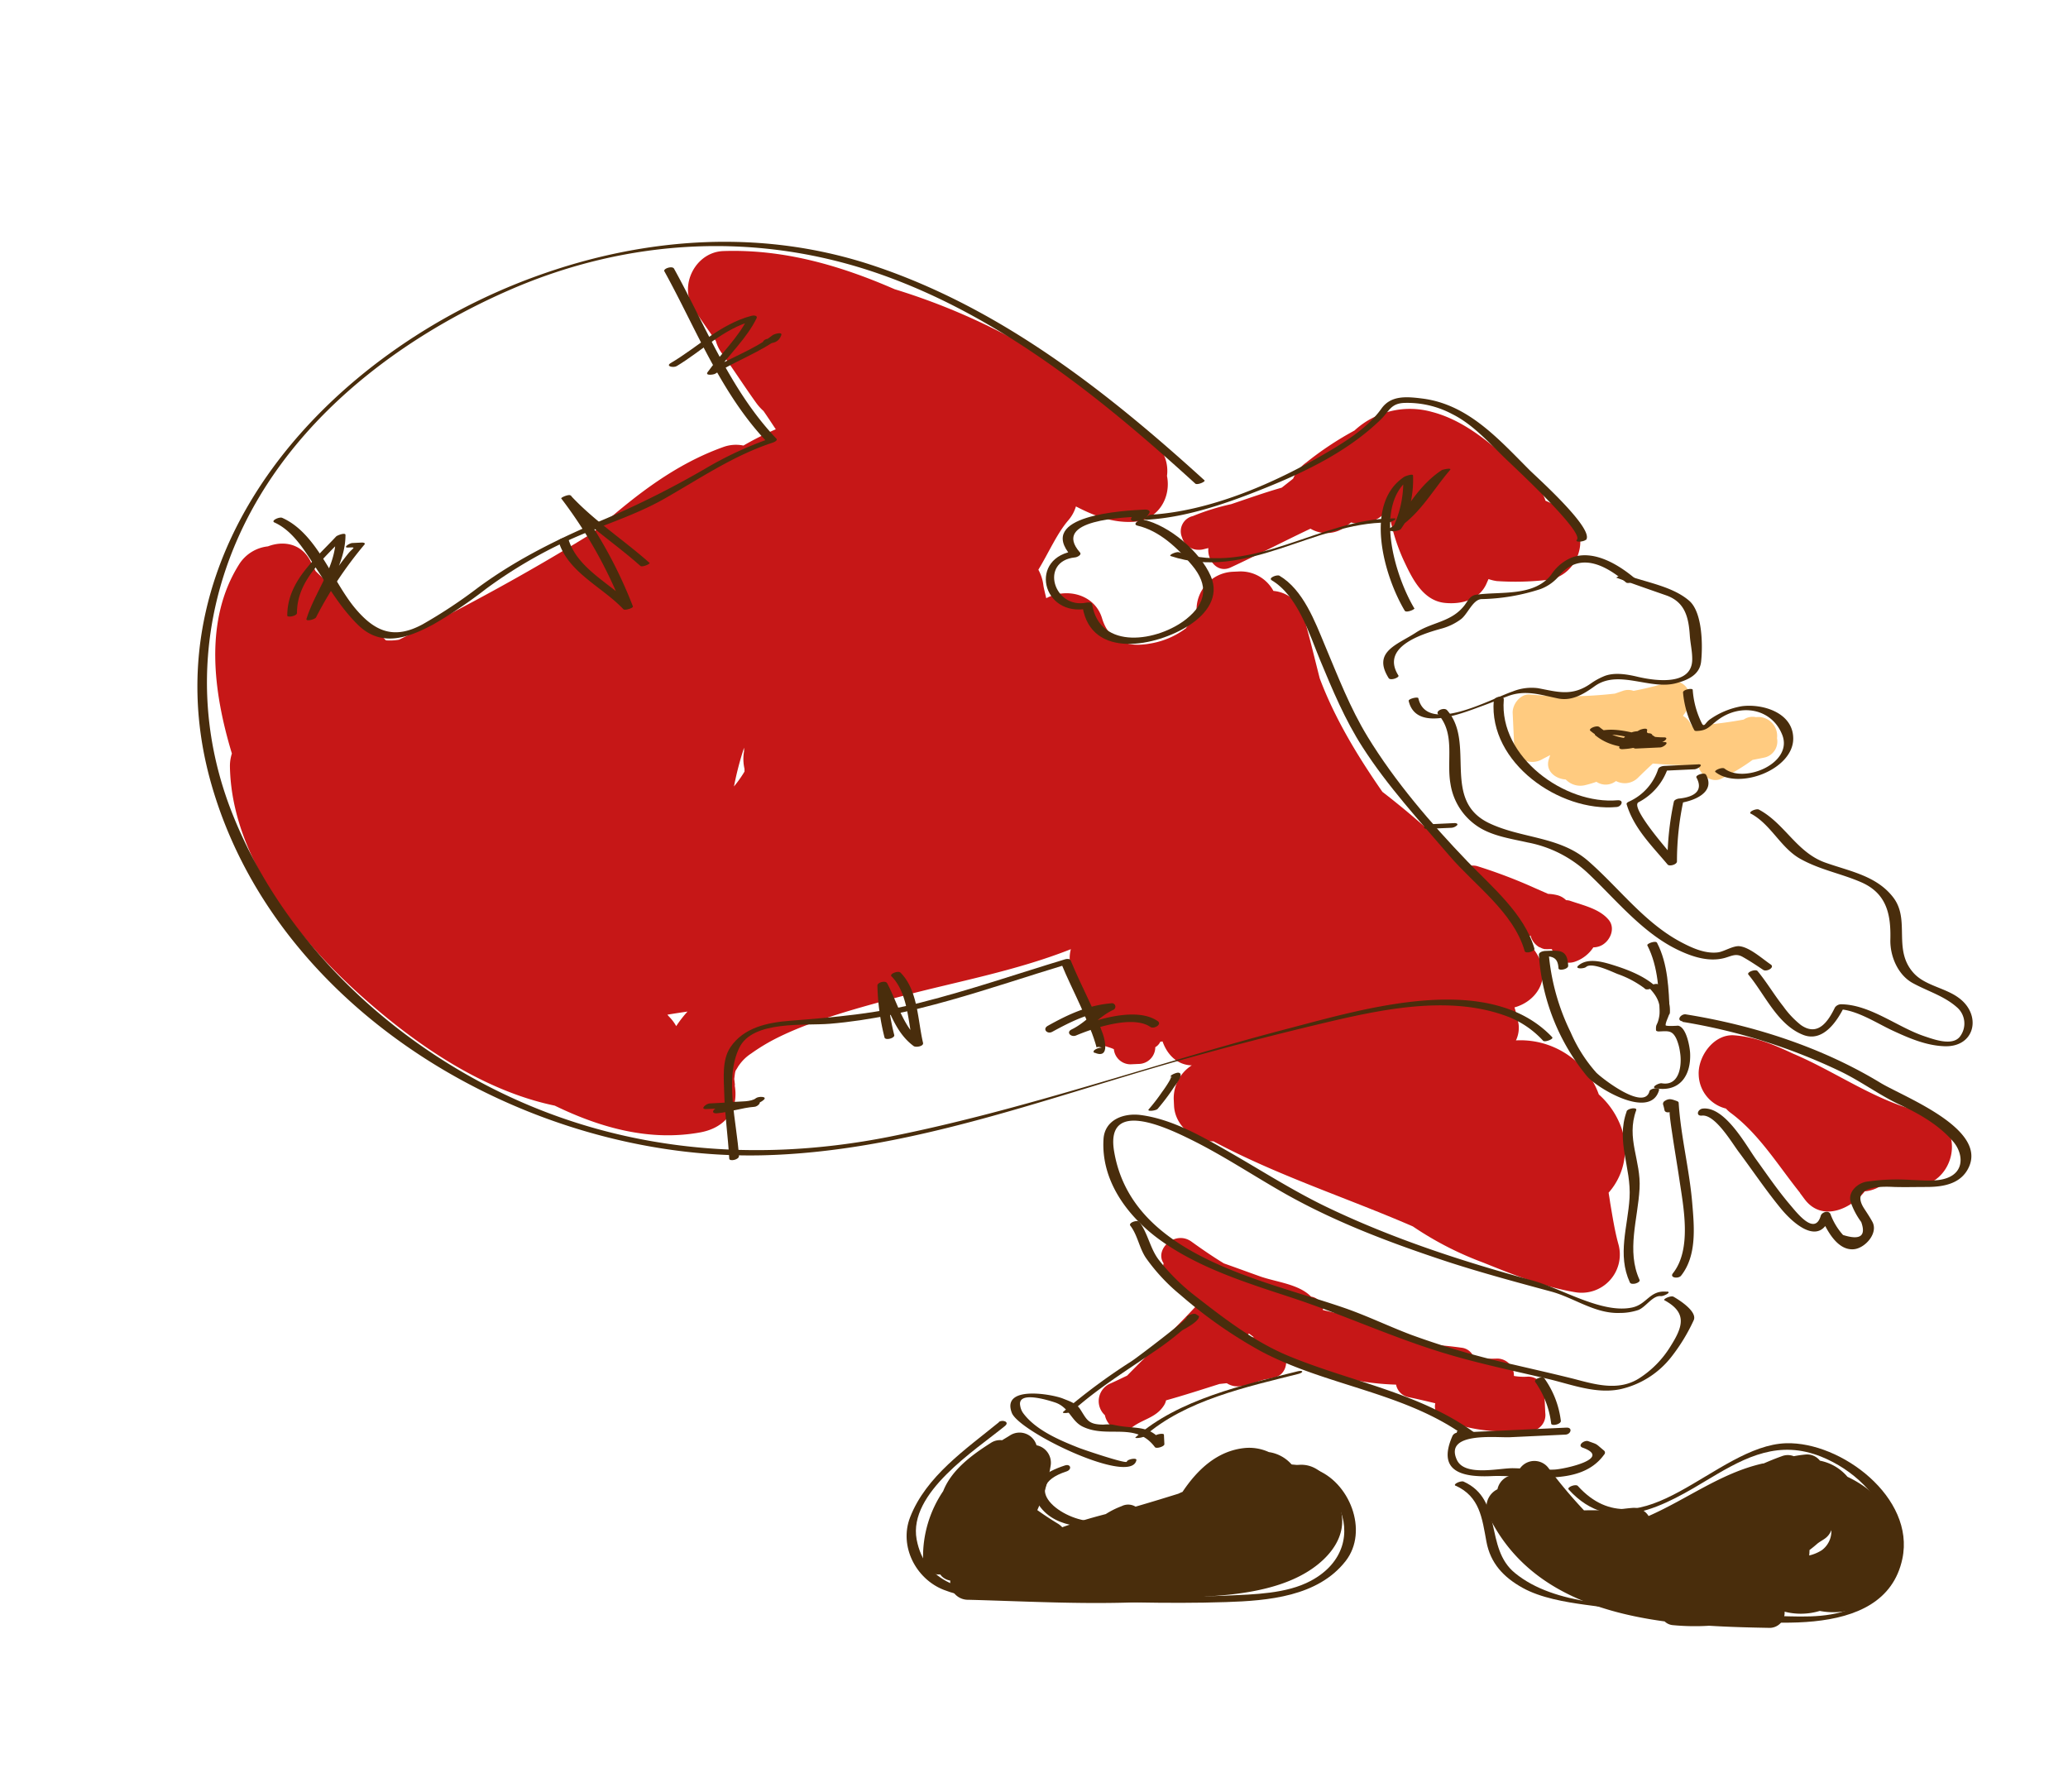 <svg id="layer1" xmlns="http://www.w3.org/2000/svg" viewBox="0 0 411.76 356.82"><defs><style>.cls-1{fill:#c61717;}.cls-2{fill:#ffcb80;}.cls-3{fill:#492d0c;}</style></defs><path class="cls-1" d="M45.78,152.52c.27,18,13.64,34.64,26.44,46,10.59,9.42,23.9,18.61,38.24,21.59,9.22,4.48,19,7.15,29,5.32,5.07-.94,7.85-4.64,6.74-9.81.26,1.2.08-.06,0-.83.05-.41.13-1.18.2-1.42a1.94,1.94,0,0,0,.06-.22c.08-.11.2-.3.38-.6.09-.15.15-.25.19-.33l.08-.09a8.68,8.68,0,0,1,2.46-2.4,38.69,38.69,0,0,1,4.56-2.8c7.22-3.74,17-6.37,25.54-8.64,10.46-2.79,22.65-5,33.55-9.33a6.9,6.9,0,0,0,.21,4.23,28.13,28.13,0,0,0,5.2,9.51,3.35,3.35,0,0,0-.52.7,3.44,3.44,0,0,0,1.47,4.67c.72.32,1.49.46,2.2.8a3.34,3.34,0,0,0,3.62,3l1.29-.06a3.35,3.35,0,0,0,3.34-3.34,2.39,2.39,0,0,0,1-1.09l.45-.05c.91,2.63,2.94,4.7,5.81,4.76a7.77,7.77,0,0,0-3.59,6.72l.06,1.29c.19,4.12,4.07,7.1,7.86,7.12,12.71,6.8,26.48,11.2,39.69,16.93a65.56,65.56,0,0,0,14,7.2c5.82,2.34,11.93,4.81,18.15,5.87a7.61,7.61,0,0,0,8.75-9.64c-.73-2.67-1.14-5.41-1.61-8.14-.09-.66-.2-1.32-.31-2a13,13,0,0,0,2.11-14,16.18,16.18,0,0,0-4.06-5.56,15,15,0,0,0-2.57-4.55,16.75,16.75,0,0,0-13.93-6.21,5.77,5.77,0,0,0,.52-3.25,26,26,0,0,0-.81-3.32c4.4-1.2,7.57-5.85,4.31-10.88-.66-1-1.35-2-2.05-3a3.52,3.52,0,0,0,.93-.43,3.82,3.82,0,0,0,1.74,2.32l.06,0,.33.16a2.2,2.2,0,0,0,.45.17l.22.06.27,0a2.72,2.72,0,0,0,.57,0l.57,0c.11,0,.27.77.46,1.11a3.6,3.6,0,0,0,4,1.45,7.15,7.15,0,0,0,3.84-2.91,3.77,3.77,0,0,0,1.22-.22c1.95-.68,3.33-3.41,1.86-5.23-1.79-2.19-5-2.89-7.62-3.79a2.47,2.47,0,0,0-.88-.15,3.86,3.86,0,0,0-1.76-1,8.87,8.87,0,0,0-1.83-.26l-2.73-1.2a101.94,101.94,0,0,0-11.22-4.27,3.11,3.11,0,0,0-2.21.08,163.68,163.68,0,0,0-16.83-14.92c-4.86-7-9.46-14.54-12.48-22.6-1.07-4.19-2.06-8.38-3.27-12.54a6.8,6.8,0,0,0-5.95-4.86,7.42,7.42,0,0,0-6.92-3.87l-1.29.06a7.56,7.56,0,0,0-7.09,7.84,3.05,3.05,0,0,0,0,.49,4.13,4.13,0,0,0-.2.55c.36-1.14-.22.24-.45.76-.09-.06-1.79,1.83-1.35,1.51a16.1,16.1,0,0,1-7.1,3.11c-4.45.84-8.29-.24-9.72-5s-7-6.16-11.11-4c-.28-1.15-.51-2.12-.57-2.54a8.48,8.48,0,0,0-1-3.13c2.08-3.43,3.7-7.2,5.94-9.81a7.57,7.57,0,0,0,1.54-2.79c3.53,1.83,7.18,3.27,11.35,3.07,5-.23,7.65-4.83,6.78-9.15a7.59,7.59,0,0,0-2.22-6.43,129,129,0,0,0-52-30.73c-10.76-4.69-22-8-34.08-7.6-5.59.17-9,6.91-5.91,11.54,1.43,2.14,2.91,4.24,4.38,6.35a7.77,7.77,0,0,0,1.19,2.45c2.38,3.29,4.56,6.72,6.93,10a10,10,0,0,0,1.37,1.5c.31.45.62.89.92,1.35.52.76,1,1.52,1.53,2.29a60.55,60.55,0,0,0-6.44,3.24A7.35,7.35,0,0,0,144,89c-9.46,3.39-17.15,9.38-24.64,15.93L118,106.09c-12.47,7.72-25.36,14.75-38.54,21.26a10.58,10.58,0,0,1-2.61.13c-4.7-4.56-9.29-9.25-14-13.77-.35-.64-.72-1.27-1-1.94-1.81-3.6-5.42-4.18-8.5-3a7.76,7.76,0,0,0-5.74,3.58c-7,11.08-5.19,25.26-1.44,37.66A8.18,8.18,0,0,0,45.78,152.52Zm100.37,4a63.74,63.74,0,0,1,2-7.67c0,.24,0,.47,0,.71a8.83,8.83,0,0,0,.09,3.51c0,.18,0,.35,0,.53C147.62,154.65,146.91,155.63,146.15,156.56ZM132.89,202c1.31-.22,2.63-.42,4-.62a24,24,0,0,0-2.25,2.9,8.48,8.48,0,0,0-1.25-1.71A6.36,6.36,0,0,1,132.89,202Z"/><path class="cls-1" d="M338.23,214c-.2-3.67,3-8.21,7.09-7.89,4.34.34,7.89,1.87,11.7,3.65,8.73,3.7,16.57,9.55,25.91,11.67,9.52,2.16,6.27,16.09-3.21,14.66a15.75,15.75,0,0,0-5.24,0,7.13,7.13,0,0,1-3.05,1.07h-.13c-2.34,3.11-8,6.17-11.64,2-.41-.48-.82-1.09-1.22-1.59l0,0c0-.06-.08-.15-.12-.21-4.32-5.41-8.11-11.64-13.67-15.77a6.51,6.51,0,0,1-1-.9A7.13,7.13,0,0,1,338.23,214Z"/><path class="cls-1" d="M235.36,107a3.1,3.1,0,0,1,2.15-4.26,47,47,0,0,1,7.65-2.38c3.34-1.13,6.67-2.31,10.05-3.28l2.26-1.78a7.61,7.61,0,0,1,2.59-3.2,64.63,64.63,0,0,1,9.63-6.39A16.28,16.28,0,0,1,285.1,82c8.15,2.12,14.45,8.83,20.45,14.34a7.51,7.51,0,0,1,2.18,3.35,15.4,15.4,0,0,1,4.57,2.8c4.81,4.39,1.77,12.65-4.69,13a54.77,54.77,0,0,1-9.58.19,8.81,8.81,0,0,1-1.65-.4c-.14.31-.28.61-.41.92-1.46,3.28-5.05,4.14-8.24,3.83-4.48-.43-6.61-5-8.27-8.53a38,38,0,0,1-3-10.12l-.45.47a7,7,0,0,1-7,2.16c-.31.25-.6.48-.85.66a6.31,6.31,0,0,1-7.23.58c-5.32,2.52-10.55,5.24-15.9,7.72-2.65,1.22-4.69-1.47-4.43-3.86l-.91.22a3.31,3.31,0,0,1-1,.12A3.36,3.36,0,0,1,235.36,107Z"/><path class="cls-1" d="M220,281.74c.44,2.27,3.11,4.2,5.33,2.47s4.85-1.93,6.43-4.43a2.89,2.89,0,0,0,.41-1c3.58-1,7.1-2.14,10.64-3.26.49-.05,1-.11,1.46-.15a4,4,0,0,0,1.25.53c1.94.44,4.22-.72,6.25-1.27.67-.11,1.33-.24,2-.4,2-.49,2.63-2.5,2.2-4.22a51.31,51.31,0,0,0,22,5.64,3.16,3.16,0,0,0,2.55,2.51c1.75.36,3.49.78,5.26,1.2a2.83,2.83,0,0,0,1.79,3.29c5.76,2.37,11,2.55,17.11,2.27a3.22,3.22,0,0,0,3-3.64l-.18-3.87a3.23,3.23,0,0,0-3.28-3.35,11.47,11.47,0,0,1-2.79-.14,3.32,3.32,0,0,0-3.5-3.45c-1.49.05-2.94,0-4.41,0A2.92,2.92,0,0,0,291,268.3c-2.25-.32-4.46-.53-6.68-.65A37.21,37.21,0,0,0,277,265a3.38,3.38,0,0,0-1.75-1.14c-3.94-1.11-7.87-2.16-11.83-3.06a2.76,2.76,0,0,0-2.37-2.67c-2.44-2.49-6.76-2.86-10.08-4-2.43-.87-4.86-1.76-7.29-2.62-2.21-1.35-4.35-2.82-6.45-4.33-3.26-2.35-7.43,1.59-5.54,4.32a3.39,3.39,0,0,0,1,3.43c.48.45,1,.89,1.46,1.32l.12.11c1.35,1.19,2.71,2.35,4.12,3.45a3.58,3.58,0,0,0-.29.26c-4.41,4.75-9.16,9.15-13.68,13.79-1.1.51-2.2,1.07-3.46,1.62A3.81,3.81,0,0,0,220,281.74Zm29.68-15.51c-.68,0-1.35.14-2,.24.33-.32.64-.64,1-1Z"/><path class="cls-2" d="M304.62,138.26a81.83,81.83,0,0,0,16.93-.18l1.59-.55a3.28,3.28,0,0,1,2.12,0,59.38,59.38,0,0,0,6.87-1.7c3.64-1.15,5.57,3,3.67,5.68-.23.34-.47.66-.71,1a3.92,3.92,0,0,1,1.72,2,86.49,86.49,0,0,0,10.38-1.26,3.12,3.12,0,0,1,2.44-.48,3.74,3.74,0,0,1,4.19,4.18,3.29,3.29,0,0,1-2.32,3.82c-.85.19-1.69.35-2.54.51a40.63,40.63,0,0,1-6.32,3.78c-1.79.8-3.8-.61-4.41-2.25-.06-.15-.11-.31-.17-.47a84.38,84.38,0,0,1-8.83-.33l-.14,0c-1,.94-2,1.88-3,2.87a3.72,3.72,0,0,1-4.32.61l-.23.15a3.29,3.29,0,0,1-3.67,0,23,23,0,0,1-2.31.68,4,4,0,0,1-3.8-1.14c-2.09-.11-4.18-1.76-3.34-4.13.09-.25.16-.49.23-.73-.51.29-1.13.58-1.65.87-2.27,1.27-5.38,0-5.51-2.77l-.3-6.45C301.1,140.21,302.72,138.1,304.62,138.26Z"/><path class="cls-3" d="M296.35,301.65c6.76,14,20.61,19.17,35.1,21.14a2.66,2.66,0,0,0,1.63.74,46.16,46.16,0,0,0,7.23.12c4,.25,8,.35,11.82.42a3,3,0,0,0,3.2-3.22,13,13,0,0,0,7-.15,14.05,14.05,0,0,0,13.52-4.84c4.93-6,1.53-15.12-4-19.43a21.55,21.55,0,0,0-4-2.43,9.56,9.56,0,0,0-5.48-3.21,3.26,3.26,0,0,0-2.8-1.23,22.89,22.89,0,0,0-2.41.34,3.25,3.25,0,0,0-2.38,0c-1.24.44-2.44.93-3.63,1.45l-.18,0c-8.29,1.87-15.06,7.1-22.72,10.46a3.41,3.41,0,0,0-3.09-1.63,45.2,45.2,0,0,0-4.49.59c-1.75-.12-3.52-.13-5.28-.09a97.46,97.46,0,0,1-7-8.33,3.51,3.51,0,0,0-6.32,1.3,3.58,3.58,0,0,0-3.91,2.83A3.88,3.88,0,0,0,296.35,301.65Zm63.88,8a9.46,9.46,0,0,0,.06-1.07c.51-.38,1-.78,1.48-1.2s1.11-.73,1.65-1.13a3.54,3.54,0,0,0,1.22-1.64,4.69,4.69,0,0,1-1.9,4A8.08,8.08,0,0,1,360.23,309.66Z"/><path class="cls-3" d="M183.79,310.26a23.28,23.28,0,0,1,4-13.4l.09-.22c1.73-4.16,5.79-7.1,9.47-9.43a3.33,3.33,0,0,1,2.18-.49c.56-.35,1.12-.67,1.63-1a3.52,3.52,0,0,1,5.22,2,3.55,3.55,0,0,1,2.8,4.16,34.46,34.46,0,0,1-2.64,8.75q2,1.43,4.15,2.73a3.89,3.89,0,0,1,.81.68c2.83-1,5.72-1.86,8.67-2.62a16.75,16.75,0,0,1,3.17-1.58,2.86,2.86,0,0,1,2.76.1c1.6-.46,3.19-.94,4.78-1.42l3.73-1.15c.28-.13.56-.26.84-.37,2.94-4.4,6.86-8.13,12.28-8.72a9.39,9.39,0,0,1,4.91.8,7.42,7.42,0,0,1,4.84,2.84,3.37,3.37,0,0,1,1.32-.31c5.06-.24,7.94,5.83,8.4,10.34.41,3.92-1.94,7.21-4.84,9.53-5.78,4.63-14.4,5.93-22.2,6.34-15.65,2.16-31.63,1.08-47.35.66a3.53,3.53,0,0,1-3.6-3.82,3.16,3.16,0,0,1-1.68-.84c-.12-.13-.21-.25-.32-.38A3.18,3.18,0,0,1,183.79,310.26Z"/><path class="cls-3" d="M321.84,115c3.29,1.23,6.58,2.36,9.9,3.52,3.77,1.32,4.48,4.37,4.72,8,.11,1.59.49,3.11.48,4.73,0,5.2-7,4.38-10.8,3.5-2.1-.5-4.8-1-6.9-.07a13.29,13.29,0,0,0-2.39,1.32c-3.81,2.74-6.74,1.72-10.64,1a10,10,0,0,0-5,.65c-4.43,1.49-17.09,8.67-18.8,1.36-.09-.37-2,.11-1.93.52,1.45,6.21,10.41,2.55,14.24,1.16,1.87-.67,3.7-1.42,5.56-2.12,3.52-1.31,6.57-.2,10,.49,2.76.54,5.1-.92,7.23-2.45,4.75-3.43,11,.82,16.26-.61,2.25-.61,4.66-1.63,4.94-4.3.34-3.16.29-9.8-2.37-12.1-3.37-2.92-8.66-3.66-12.74-5.19-.52-.2-1.94.6-1.82.64Z"/><path class="cls-3" d="M325.58,115.19c-3.25-2.75-8.31-5.9-12.77-4.14a9.07,9.07,0,0,0-3.95,3.36c-3.45,4.45-10.17,3.28-15,4-1.1.16-1.57,1.13-2.19,2-2.59,3.45-6.49,3.4-9.71,5.5-3.75,2.46-8.77,3.81-5.46,9.09.36.57,2.18-.13,1.94-.52-3.52-5.59,4.27-8.16,8.61-9.35a11.5,11.5,0,0,0,3.84-1.86c1.33-1,2.35-3.88,4.06-4a40.25,40.25,0,0,0,11.78-2,8.92,8.92,0,0,0,3.9-2.86c4.24-4.77,9.51-1.53,13.13,1.54.47.39,2.24-.35,1.81-.71Z"/><path class="cls-3" d="M315.77,107.52c1.89-2.1-9.79-12.51-11.2-13.92-6.17-6.17-12.24-13.11-21.37-14.26-3.22-.41-6.26-.64-8.14,2-3,4.21-8,7.1-12.34,9.6-9.83,5.61-22,10.79-33.47,11.52-.66,0-2.06,1.12-.76,1,8-.51,15.94-3.31,23.37-6.29,8.2-3.29,16.74-7.46,23.11-13.7,1.62-1.59,1.92-3.09,4.48-3.25a19,19,0,0,1,9.73,2.23c4.15,2.07,7.32,5.73,10.61,8.89,1.5,1.45,15.61,14.53,14.19,16.1-.54.59,1.4.44,1.79,0Z"/><path class="cls-3" d="M281.6,121.1c-3.82-6.37-8.34-21-.51-26.09l-1.7.22a21,21,0,0,1-2.33,10.39c-.17.32,1.63.08,1.9-.34,2.77-4.12,5.37-8.8,9.62-11.56l-1.62,0c-3.51,4.11-5.91,8.76-10.63,11.71-.82.51,1.13.29,1.48.07,4.87-3,7.26-7.67,10.9-11.92.46-.54-1.39-.11-1.62,0-4.42,2.88-7.15,7.68-10,12l1.9-.34a21,21,0,0,0,2.36-10.57c0-.44-1.55.13-1.71.23-8.25,5.38-4,19.92.06,26.68.29.48,2.09-.25,1.93-.52Z"/><path class="cls-3" d="M277.6,103.2c-14.58-.06-28.14,11.64-42.89,6.73-.45-.15-2.19.58-1.58.78,15.07,5,28.5-6.74,43.23-6.68.43,0,2.21-.83,1.24-.83Z"/><path class="cls-3" d="M226.46,104.64c4.4,1,8.08,4.52,10.88,7.88,3.36,4,2.85,7.52-1.1,10.69-5.61,4.49-17.26,6.4-18.79-2.91-.08-.46-.82-.39-1.12-.33-6.51,1.34-9.42-8.25-2.31-9,.36,0,1.47-.5,1-1-5.73-6.56,8.8-7,12.77-7.14L227,102c-.27.16-.54.32-.82.47-1,.14-1.53,1.45-.21,1.27,1.71-.24,1.95-.19,2.86-1.59.34-.54-.46-.72-.81-.71-4.4.21-21.82,1.13-14.76,9.22.34-.34.67-.69,1-1-9.65,1.07-6.86,13.38,2.41,11.48l-1.12-.32c1.74,10.56,14.78,7.85,21.26,3.64,3.44-2.22,6.05-5.69,4.27-9.76-2.14-4.91-8.21-10.07-13.45-11.26-.73-.16-2.29.94-1.14,1.2Z"/><path class="cls-3" d="M335.11,137.9a19.46,19.46,0,0,0,2.23,7.44c.1.2.37.19.56.18,2.12-.1,2.4-.89,4.17-2.21,4.53-3.37,10.73-2.28,12.8,3,2.21,5.66-7.62,9.74-11.51,6.69-.45-.35-2.18.4-1.81.69,4.64,3.65,15.5-.46,15.5-6.65,0-5.22-6.19-7-10.28-6.44a15.62,15.62,0,0,0-6.2,2.54c-1.08.69-1.2,1.84-1.74.81a17.63,17.63,0,0,1-1.79-6.6c0-.45-2-.07-1.93.52Z"/><path class="cls-3" d="M329.36,146.87l-4.7.22.51.54a9.23,9.23,0,0,1,2.44-1.75h-1.56c.08,1.1.54,1.19,1.57,1.17l-.52-.55a3.88,3.88,0,0,1-3.34,1.58l.58.41c.88-3.26,3.44-1.39,4.73.19l1.28-.9-3.77.17-.76,1.07,4.71-.22c.69,0,2.06-1.13.76-1.07-4,.18-8.54.62-11.85-2.09-.25.28-.51.55-.77.83,3.8-.9,7.93,1.43,11.81,1.39l.76-1.07c-4.54.26-9,1.1-12.78-2.05-.51-.43-2.31.32-1.8.75,4.1,3.41,8.86,2.65,13.82,2.37.66,0,2.09-1.08.76-1.07-4.37.05-8.45-2.29-12.82-1.25-.2.05-1.19.5-.77.84,3.61,3,8.48,2.62,12.88,2.42l.76-1.07-4.71.22c-.69,0-2.06,1.13-.76,1.07l3.77-.18c.29,0,1.74-.33,1.27-.9-2.43-3-7.26-3.58-8.45.8-.08.31.37.42.59.41,2.7-.14,4.05-.62,5.89-2.62.32-.35-.27-.55-.51-.55-.41,0-.54-.18-.4-.62,0-.58-1.34-.14-1.56,0a11.22,11.22,0,0,0-3,2.28c-.32.34.27.55.52.54l4.7-.22c.69,0,2.06-1.12.76-1.06Z"/><path class="cls-3" d="M338.1,152.17l-6.58.3c-.42,0-1.19.16-1.36.63a10.72,10.72,0,0,1-5.68,6.42c-.18.08-.69.29-.6.59,1.45,4.81,5,8.23,8.16,12,.36.43,1.88,0,1.86-.62a57.61,57.61,0,0,1,1.31-12.2l-1.11.61c2.83-.31,7.59-2,5.6-5.65-.32-.59-2.17.08-1.93.52,1.27,2.31.13,3.81-3.37,4.2-.3,0-1,.22-1.11.6A58.48,58.48,0,0,0,332,172l1.87-.62c-.94-1.11-9.55-10.76-7.6-11.68a12,12,0,0,0,5.85-6.87l-1.36.63,6.59-.31c.63,0,2.08-1,.78-1Z"/><path class="cls-3" d="M322.12,159.31c-10.56.95-23.67-8.61-22.7-20,.08-1-1.89-.65-2,.17-1,12.38,13.08,22.2,24.46,21.18,1.06-.1,1.52-1.45.2-1.34Z"/><path class="cls-3" d="M286.35,142.21c3.48,3.9,1.61,9.15,2.46,13.87a12.43,12.43,0,0,0,5.38,8.42c2.88,1.94,6.69,2.47,10,3.22a24,24,0,0,1,11.93,6.06c5.67,5.34,11,12.07,18.21,15.44,2.7,1.27,5.86,2.28,8.87,1.54,1.47-.36,2.36-1.06,3.77-.27s2.76,1.69,4.1,2.59c.67.46,2.39-.48,1.49-1.08-1.67-1.13-4.18-3.42-6.22-3.63-1.24-.13-3.08,1.06-4.22,1.22-2.59.35-5.29-.9-7.5-2.08-7.25-3.87-12.31-10.8-18.4-16.11-5.67-4.94-13.18-4.43-19.68-7.51-9.68-4.59-2.64-16-8.42-22.51-.56-.63-2.39.13-1.77.83Z"/><path class="cls-3" d="M348.66,162c4,2.17,5.89,6.81,9.84,9s8.1,2.9,12.07,4.63c5.12,2.22,5.95,6.46,5.82,11.45-.08,3.24,1.48,7,4.46,8.63s6.2,2.54,8.75,4.78a4.27,4.27,0,0,1,.74,5.74c-1.46,2.17-5.4.65-7.18.06-5.34-1.79-10.69-6.23-16.45-6.36a1.55,1.55,0,0,0-1.35.63c-1.32,2.71-3.37,5.92-6.81,3.48a18.09,18.09,0,0,1-3.47-3.68c-1.81-2.28-3.28-4.81-5.14-7.05-.38-.45-2.23.22-1.81.72,3.32,4,5.79,10,10.92,12,4,1.54,6.82-2.86,8.23-5.75l-1.35.62c3.69.09,7.63,2.74,10.88,4.25s6.68,3,10.33,3.13c6.16.24,7.5-6.26,2.85-9.64-2.7-2-6.64-2.41-8.92-4.88-4.31-4.69-.61-10.55-4.12-15.12-3.29-4.27-8.56-5.17-13.39-6.87-5.82-2-8.14-7.81-13.35-10.6-.48-.27-2.28.47-1.55.86Z"/><path class="cls-3" d="M328,188.2c2.21,4.29,2.31,9.31,2.53,14,0,.38,2,.05,1.94-.52-.22-4.72-.33-9.74-2.54-14-.26-.5-2.11.18-1.93.52Z"/><path class="cls-3" d="M289.62,163.86l-4.7.22a1.9,1.9,0,0,0-1.29.49c-.29.35.25.45.49.44l4.71-.21a1.84,1.84,0,0,0,1.28-.5c.29-.34-.25-.45-.49-.44Z"/><path class="cls-3" d="M328,196.92c.61,0,2.09-.93.79-.93-.61,0-2.09.93-.79.93Z"/><path class="cls-3" d="M329.32,196.08c-2.37-2-5.66-3.21-8.59-4.1-2-.6-4.72-1.26-6.46.24-.84.72,1.09.67,1.54.28,1.12-1,5.1.94,6.23,1.39a19.87,19.87,0,0,1,5.49,2.93c.5.43,2.29-.32,1.79-.74Z"/><path class="cls-3" d="M328.42,217.28c-1.12,3.93-9.57-2.7-10.6-3.76a29.79,29.79,0,0,1-5.08-8,44.07,44.07,0,0,1-4.39-15.93l-1.35.79c2.17-.09,3.19.25,3.31,2.37,0,.6,2,.21,1.93-.51-.17-3.19-1.57-3.05-4.48-2.93-.43,0-1.39.2-1.35.8A42.51,42.51,0,0,0,316,214.27c2.13,2.45,12.64,8.69,14.33,2.76.19-.67-1.75-.39-1.93.25Z"/><path class="cls-3" d="M328.47,196.78c1.75,1.86,2.38,3.48,1.81,6-.33,1.46-.61,1-.55,2.3,0,.22.44.27.59.26,1.86-.08,2.66-.25,3.48,1.5a10,10,0,0,1,.71,2.63c.41,2.4,0,6.81-3.63,6.19-.57-.1-2.27.81-1.2,1,4.75.81,7.05-2.53,6.84-7-.06-1.24-.73-5.18-2.4-5.47,0,0-2.46.18-2.48-.1,0-.78.84-2,.84-2.91a6.88,6.88,0,0,0-2.21-5.15c-.44-.46-2.28.24-1.8.74Z"/><path class="cls-3" d="M335,203.43a115.88,115.88,0,0,1,31,9.65c4.31,2,8.13,4.92,12.41,6.91,3.87,1.8,7.78,4.07,10.56,7.36,1.82,2.16,2.33,5.86-1.33,7.18-2.09.76-4.8.43-7,.38a41.69,41.69,0,0,0-9.14.36c-1.76.37-3.62,2.08-3,4.07a15.07,15.07,0,0,0,2.09,3.94q1.5,4.2-3.62,2.58a12.79,12.79,0,0,1-2.5-4.15c-.37-.85-1.73-.41-1.94.33-1.2,4.05-4.73-.58-6.14-2.23-2.46-2.89-4.6-6.05-6.82-9.12-2-2.83-6.14-10.42-10.5-10-1.08.11-1.49,1.54-.18,1.4,2.65-.27,6,5.52,7.34,7.27,2.8,3.76,5.41,7.65,8.39,11.27,2.74,3.32,8,7.66,9.86,1.23l-1.94.34c1.07,2.47,3.18,6.76,6.53,6.5,2.27-.17,5-3.22,3.72-5.5-.49-.9-1.05-1.73-1.61-2.59-3.2-4.92,4.66-4.36,6-4.31,2.12.06,4.26,0,6.39,0,3.39,0,6.95-.61,8.47-4,3.5-7.73-13.14-14-17.64-16.74-11.7-7.1-25.27-11.46-38.73-13.62-.94-.16-2,1.19-.67,1.39Z"/><path class="cls-3" d="M309.07,206.49c-12.59-13.26-37.38-5.68-52.44-1.76-26.48,6.9-52.54,16.19-79.38,21.54-28.54,5.68-57.12,2.63-82.73-11.45-21.13-11.62-39.07-30-48.13-52.53-8.33-20.69-6.49-43,4.6-62.29s30.2-33.4,50.31-42.2c23.77-10.41,49.76-11.78,74.25-3.11,23.84,8.44,44,24.78,62.45,41.59.38.34,2.12-.39,1.82-.66C220.44,78,199.43,61.47,174.27,53c-22.2-7.51-45.7-5.92-67.53,2-40.93,14.8-77.32,53.78-65,99.87C54.32,201.61,105.3,231,151.65,230c28.41-.64,55.55-11,82.56-18.7,10.21-2.9,20.57-5.57,30.9-8,11.23-2.62,24.31-5.16,35.41-.8a18.81,18.81,0,0,1,6.73,4.69c.34.36,2.12-.34,1.82-.66Z"/><path class="cls-3" d="M253.16,115.49c5.21,3.07,7.51,10.65,9.68,15.91,2.5,6,4.93,11.86,8.47,17.36,5,7.78,11.26,14.57,17.27,21.58,5,5.86,12.78,11.25,15,19,.17.6,2.1.07,1.93-.52-2-6.91-8.52-12.32-13.31-17.31-7.27-7.57-14.42-15.88-19.9-24.85-3.51-5.76-5.87-11.94-8.48-18.14-2-4.8-4.34-11.11-9.07-13.91-.49-.28-2.28.45-1.56.88Z"/><path class="cls-3" d="M132.28,54c6.39,11.59,11.24,24.33,20.5,34.05l.77-.83a71.71,71.71,0,0,0-13.13,6.08,183.67,183.67,0,0,1-19.62,9.88c-9.09,3.82-17.58,7.91-25.53,13.74a98.93,98.93,0,0,1-11.11,7.36c-5.66,3.07-9.46,1.52-13.36-3.08-4.69-5.54-7.64-15-14.61-18.11-.56-.25-2.33.56-1.55.92,3.68,1.66,6,5.57,8.11,8.81,2.63,4,5.06,8.17,8.5,11.55,4.64,4.58,10,2.65,15.11-.11a92.91,92.91,0,0,0,10.45-7.06,93,93,0,0,1,16.08-9.5c6.28-2.93,13.26-4.94,19.28-8.35,7.06-4,13.86-8.67,21.63-11.21.23-.07,1.15-.43.77-.83-9.19-9.66-14-22.31-20.36-33.82-.35-.64-2.21,0-1.93.51Z"/><path class="cls-3" d="M69.39,109c1.59-.07,1,0,.06,1.06a54.57,54.57,0,0,0-3.26,4.45c-1.89,2.79-3.56,5.73-5.17,8.7l1.91-.31c1.74-5.56,5.85-10.38,5.86-16.4,0-.57-1.67.1-1.85.29-4.25,4.57-9.75,9-9.74,15.76,0,.43,1.93.11,1.93-.52,0-6.58,5.47-10.89,9.57-15.31l-1.85.29c0,5.92-4.12,10.73-5.83,16.2-.18.57,1.68.12,1.91-.31a77.45,77.45,0,0,1,9.62-14.47c.3-.34-.25-.43-.48-.42l-1.88.09c-.59,0-2.09,1-.8.9Z"/><path class="cls-3" d="M129.33,112.06c-5.14-4.57-11-8.34-15.7-13.41-.32-.34-2,.4-1.88.58a90,90,0,0,1,12.34,22l1.87-.58c-4.13-4.41-11.06-7.31-12.83-13.48-.11-.41-2,.12-1.93.52,1.8,6.25,8.76,9.15,12.94,13.61.26.27,2-.24,1.88-.58a89.51,89.51,0,0,0-12.34-22.06l-1.88.58c4.69,5.08,10.56,8.85,15.71,13.42.37.33,2.09-.42,1.82-.65Z"/><path class="cls-3" d="M152.63,68.43c1.43-.12,2.42-.3,2.93-1.69.29-.79-1.52-.21-1.74,0-3.86,3-8.59,4.49-12.69,7.07l1.5.32c2.61-3.64,6-6.71,8-10.74.32-.64-.67-.62-1-.52-6.16,1.62-10.7,6.24-16.07,9.4-1.13.67.57,1,1.2.6,5-3,9.37-7.49,15.13-9l-1-.52c-2,4-5.38,7.1-8,10.74-.55.76,1.23.5,1.5.32,4.25-2.67,9-4.27,13-7.33l-1.74,0-.74.36c-1,.08-1.6,1.2-.26,1.09Z"/><path class="cls-3" d="M217.93,209.56c2.91,1.28,2.18-2.19,1.68-3.67-1.74-5-4.41-9.74-6.42-14.68-.16-.39-.77-.34-1.1-.24-9.58,2.9-19.05,6.16-28.77,8.62-8.63,2.18-17.22,2.94-26,3.62-4.47.34-9.23,1.33-11.88,5.26-1.73,2.56-1.31,6.25-1.24,9.17.12,4.34.76,8.65,1,13,0,.65,2,.24,1.93-.52-.39-6.6-2.94-15.41.09-21.57,2.69-5.46,12.94-4.32,18-4.74,16.26-1.35,31.67-7.13,47.16-11.82l-1.1-.24c1.19,2.93,2.62,5.76,3.92,8.65.78,1.74,1.53,3.5,2.22,5.28.26.68.49,1.37.7,2.06.48,1.55-.2.19,1.37.88-.6-.26-2.36.59-1.54,1Z"/><path class="cls-3" d="M177.5,194.35c3.37,3.43,3.31,9.4,4.35,13.82l1.87-.62c-3.88-2.89-4.91-7.75-7.09-11.82-.31-.59-2-.16-1.93.52a46.39,46.39,0,0,0,1.42,10.3c.18.64,2.11.11,1.93-.51a46.56,46.56,0,0,1-1.42-10.31l-1.93.52c2.21,4.14,3.27,9.09,7.22,12,.39.3,2,.08,1.87-.62-1.08-4.55-1-10.51-4.49-14-.45-.46-2.27.25-1.8.74Z"/><path class="cls-3" d="M230.51,203.28c-4.32-3-12.86-.15-17.12,1.65l.87,1.21c2.72-1.32,4.59-3.75,7.31-5.06a.69.69,0,0,0-.36-1.34c-4.65.4-8.54,2.22-12.57,4.47-1.15.64-.11,1.75.87,1.2,3.69-2,7.25-3.82,11.54-4.19l-.36-1.34c-2.72,1.31-4.59,3.74-7.3,5.05-1.21.58-.13,1.63.87,1.21,3.48-1.47,11.27-4.11,14.77-1.71.74.51,2.41-.51,1.48-1.15Z"/><path class="cls-3" d="M150.49,218.64c-.87.74-3.21.62-4.29.72-1.62.15-3.24.23-4.86.31-.73,0-2.05,1.18-.75,1.12l9.41-.44.5-1.11c-2.54.19-5,1.07-7.48,1.29-1,.09-1.6,1.21-.26,1.1,2.53-.22,4.94-1.1,7.48-1.29.7-.05,1.69-1.16.5-1.11l-9.4.44-.75,1.12c2.29-.11,4.59-.23,6.87-.49,1.48-.17,3.4-.31,4.59-1.33.85-.73-1.07-.75-1.56-.33Z"/><path class="cls-3" d="M333.35,220.53c-.41-1.84-1,.69-.9,1.3.13,1.41.35,2.81.56,4.21.43,2.9.93,5.79,1.36,8.69.81,5.5,2.54,13.93-1.26,18.73-.76.95,1.09,1.15,1.6.51,3.19-4,2.63-9.78,2.22-14.58-.57-6.66-2.27-13.18-2.69-19.85,0-.19-.25-.31-.4-.36-1-.35-1.5-.57-2.38,0a.66.66,0,0,0-.33.67,11.57,11.57,0,0,1,.29,1.16c.18.85,2.12.34,1.93-.51Z"/><path class="cls-3" d="M323.89,221.26c-2.18,6,.94,11.14.57,17.22-.35,5.74-2.48,11.3.06,16.82.3.67,2.19.06,1.93-.51-2.64-5.76-.33-12.12,0-18.13.34-5.61-2.73-10-.66-15.65.23-.64-1.7-.39-1.93.25Z"/><path class="cls-3" d="M331.87,257.15c-3.4-.35-3.91,2.52-6.91,3.15-6,1.28-14.09-3.82-19.86-5.39-14-3.81-27.75-8.3-40.84-14.57-6.63-3.18-12.76-7.11-19.12-10.77-5.53-3.17-11.58-6.74-18-7.59-3.39-.45-7.18.92-7.42,4.79-.51,8.24,4.7,15.27,11,19.9,7.7,5.65,17.28,8.65,26.24,11.59,9.79,3.21,19.16,7.49,28.95,10.61,7.32,2.34,14.88,3.89,22.35,5.65,4.68,1.11,9.65,3.1,14.54,2a17.83,17.83,0,0,0,10-6.41,36.33,36.33,0,0,0,4.41-7.23c.9-1.78-3.09-4.22-4-4.73-.54-.29-2.18.5-1.81.7,4.64,2.51,3.66,5.31,1.18,9.23a19.87,19.87,0,0,1-6.36,6.41c-4.08,2.49-8.67,1.11-12.9,0-4-1-8.05-1.91-12.07-2.85a160.44,160.44,0,0,1-20.3-5.92c-4.54-1.72-8.87-3.83-13.48-5.41-16.62-5.7-42.17-10.42-45.64-31.1-1.75-10.41,10.1-4.9,15.08-2.45,6.53,3.2,12.57,7.25,18.88,10.83,10.27,5.81,21.49,10,32.69,13.68,6.71,2.17,13.52,4,20.33,5.84,4.57,1.22,8.73,4.44,13.68,4.27a11.55,11.55,0,0,0,3.7-.58c1.55-.6,2.86-2.95,4.52-2.77.49.05,2.25-.8,1.22-.91Z"/><path class="cls-3" d="M233.4,214.47c-.33,0-.18-.17-.29.15a4.64,4.64,0,0,1-.39.77,23.12,23.12,0,0,1-1.34,2,37,37,0,0,1-2.65,3.44c-.46.52,1.43.3,1.77-.08a42.45,42.45,0,0,0,3.28-4.36c.3-.43,2.13-2.69.85-2.84-.48-.06-2.25.75-1.23.88Z"/><path class="cls-3" d="M225.06,244c1.48,1.95,1.77,4.47,3.13,6.46a37.41,37.41,0,0,0,6.87,7.35,92,92,0,0,0,15.87,11.12c13.2,7.06,28.88,8.18,41.14,17.22.5-.29,1-.58,1.49-.88l-1.62-.72c-.52-.41-2.3.35-1.8.75a5,5,0,0,0,2.23,1c.29.06,2.09-.45,1.5-.88-11-8.12-24.8-10.31-37.21-15.44-6.84-2.82-12.82-7.42-18.62-11.94a41.4,41.4,0,0,1-7.29-7.2c-1.77-2.28-2.16-5.28-3.89-7.57-.38-.5-2.25.15-1.8.74Z"/><path class="cls-3" d="M305.7,275.15a18.08,18.08,0,0,1,3.15,8.22c0,.61,2,.2,1.93-.52a18.42,18.42,0,0,0-3.28-8.45c-.36-.51-2.24.13-1.8.75Z"/><path class="cls-3" d="M311.87,284.21l-21.64,1a1.22,1.22,0,0,0-1,.59c-3.12,7,1.61,8.34,7.77,8.06,7-.32,17.57,2.44,22.4-4.28a.54.54,0,0,0-.06-.83c-1.77-1.47-1.12-1.12-3.09-1.84-.82-.29-2.27.87-1.12,1.29,6,2.17-3.65,4.27-5.61,4.36-2.74.13-5.5-.22-8.24-.27s-9.65,1.71-11.2-1.66c-2.6-5.65,7.88-4.39,10.55-4.51l11.07-.52c1.09-.05,1.5-1.45.18-1.39Z"/><path class="cls-3" d="M289.8,295.75c4.85,2.18,5.3,6.48,6.16,11.15.8,4.32,3.41,7.09,7.2,9.2,3.58,2,8.5,2.83,12.51,3.38,7.22,1,14.48,1.72,21.75,2.29,11.82.92,37.76,5.57,41.36-11.45,2.58-12.19-12.18-23.33-23.15-23-14,.41-28.84,22.43-41.48,8.49-.4-.44-2.24.25-1.81.72,8.66,9.54,19.21,3.15,28.23-2.28,7.18-4.32,13.74-7.6,22.05-4.26,6.35,2.56,11.78,7.74,13.84,14.34,1.87,6-.74,11.85-6,15-4.88,2.86-10.8,2.55-16.21,2.39-7.18-.22-14.35-.7-21.5-1.34-9.79-.87-23.1-.66-31.1-7.22-6.16-5-2.23-14.6-10.24-18.21-.51-.23-2.28.53-1.56.86Z"/><path class="cls-3" d="M236.27,262.31c.32.2-9.89,8-11,8.7a119.16,119.16,0,0,0-13.56,10.05c-.47.43,1.39.24,1.76-.09,5-4.5,10.66-8,16.15-11.78a60.49,60.49,0,0,0,5.73-4.32c.14-.12,3.24-1.65,3.36-2.68a.15.15,0,0,0,0-.19l-.59-.38c-.5-.31-2.16.47-1.82.69Z"/><path class="cls-3" d="M258.37,273c-10.77,2.7-23.7,5.57-32.26,13.12-.37.33,1.41.11,1.74-.18,8.12-7.17,20.41-9.85,30.66-12.42,1.13-.29,1-.81-.14-.52Z"/><path class="cls-3" d="M229.78,286.09c0,.63.06,1.26.08,1.89l1.88-.6c-3.07-4.09-5.64-2.67-10.19-3.77a9.28,9.28,0,0,0-1.8,0c-3.08,0-3.3-.92-4.68-3.08-.76-1.18-2.17-1.59-3.41-2.1-2.12-.87-12.31-2.71-10.2,2.83,1.47,3.84,23.84,14.58,24.81,9.41.1-.52-1.81-.18-1.91.32s-8.71-2.42-9.58-2.77c-3.8-1.5-8.66-3.55-11.13-7a3.46,3.46,0,0,1-.52-1.38c-.61-3.14,6-.95,7-.62,2.82,1,3.15,3.71,5.5,4.82,5,2.38,10.49-1.07,14.33,4.06.28.36,1.9-.12,1.88-.6l-.09-1.88c0-.4-2-.07-1.93.51Z"/><path class="cls-3" d="M198.9,283.13c-6.56,5.36-14.51,10.74-17.69,18.93-2.23,5.76,1.14,12.28,6.72,14.45,6.54,2.54,13.64,1.81,20.5,2,11.82.37,23.86.82,35.68.43,8.34-.27,18.29-1.08,23.82-8.17,4.68-6,.74-15.86-6.12-18.29-7.84-2.77-16,1-23.34,3.72-6.59,2.44-13.11,5.85-20.18,6.59-5.83.62-16.1-6.56-5.94-9.86,1.15-.38.85-1.58-.32-1.19-3.73,1.21-8.09,3.64-5.15,7.93,3.39,4.94,10.73,4.75,15.77,3.58,9.94-2.31,19-7.73,28.93-10.07,13.92-3.28,22.93,14.3,9.41,21.53-4.87,2.6-11.27,2.68-16.67,2.94-6.37.31-12.77,0-19.13-.27-8.32-.31-16.64-.07-25-.24-7.89-.16-16-1.78-17.68-10.68-1.69-9.27,11.66-17.73,17.6-22.59,1-.83-.57-1.33-1.25-.76Z"/></svg>